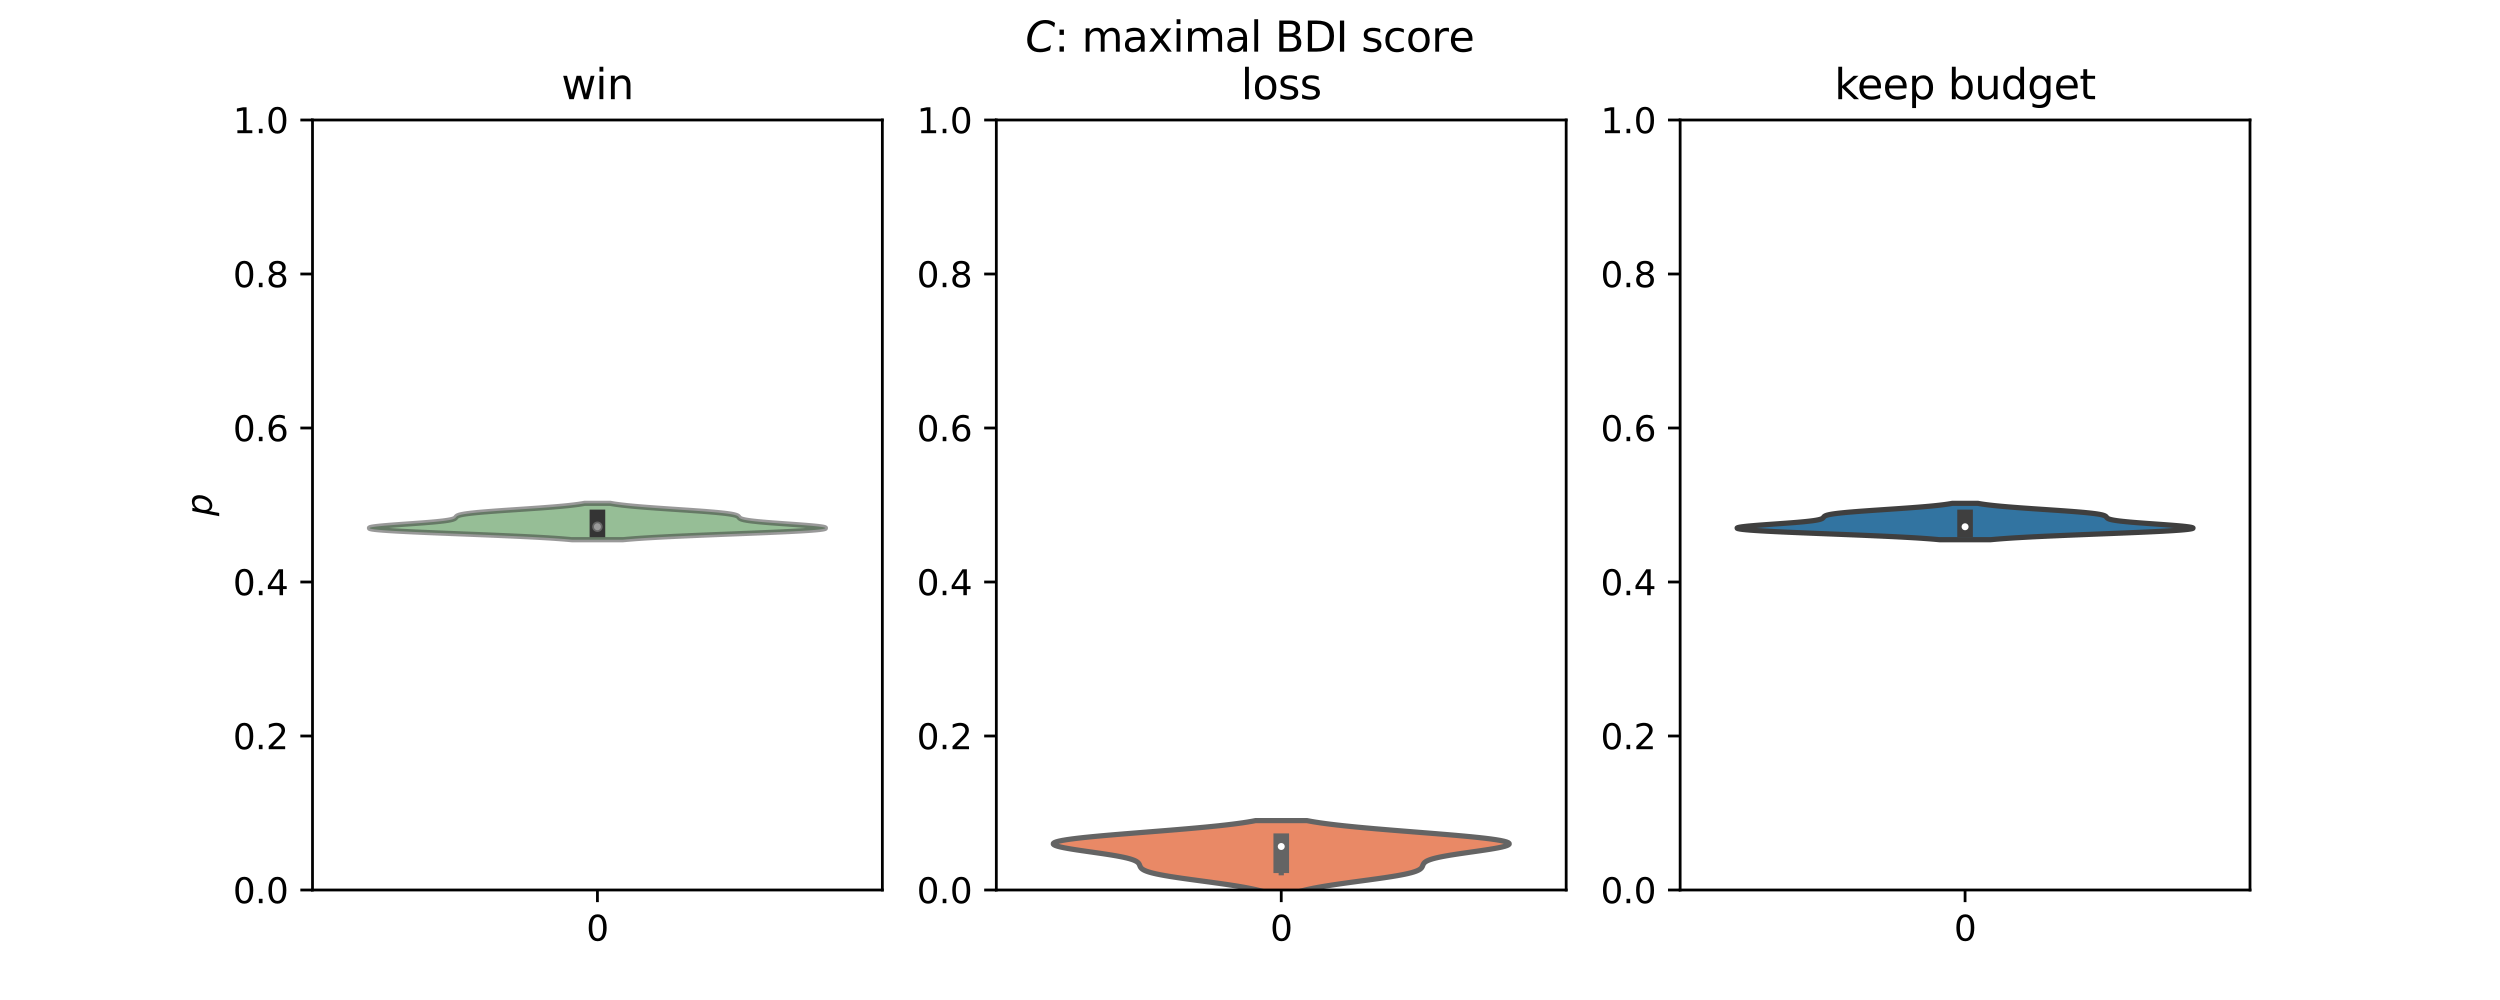 <?xml version="1.0" encoding="utf-8" standalone="no"?>
<!DOCTYPE svg PUBLIC "-//W3C//DTD SVG 1.1//EN"
  "http://www.w3.org/Graphics/SVG/1.1/DTD/svg11.dtd">
<svg xmlns:xlink="http://www.w3.org/1999/xlink" width="720pt" height="288pt" viewBox="0 0 720 288" xmlns="http://www.w3.org/2000/svg" version="1.1">
 <defs>
  <style type="text/css">*{stroke-linejoin: round; stroke-linecap: butt}</style>
 </defs>
 <g id="figure_1">
  <g id="patch_1">
   <path d="M 0 288 
L 720 288 
L 720 0 
L 0 0 
z
" style="fill: #ffffff"/>
  </g>
  <g id="axes_1">
   <g id="patch_2">
    <path d="M 90 256.32 
L 254.118 256.32 
L 254.118 34.56 
L 90 34.56 
z
" style="fill: #ffffff"/>
   </g>
   <g id="PolyCollection_1">
    <defs>
     <path id="m708aac7526" d="M 179.43 -132.565 
L 164.688 -132.565 
L 163.564 -132.67 
L 162.317 -132.776 
L 160.942 -132.882 
L 159.435 -132.988 
L 157.794 -133.094 
L 156.018 -133.199 
L 154.109 -133.305 
L 152.071 -133.411 
L 149.909 -133.517 
L 147.632 -133.623 
L 145.25 -133.728 
L 142.776 -133.834 
L 140.227 -133.94 
L 137.62 -134.046 
L 134.975 -134.152 
L 132.315 -134.257 
L 129.663 -134.363 
L 127.044 -134.469 
L 124.483 -134.575 
L 122.005 -134.681 
L 119.637 -134.786 
L 117.404 -134.892 
L 115.328 -134.998 
L 113.431 -135.104 
L 111.734 -135.21 
L 110.252 -135.315 
L 109 -135.421 
L 107.988 -135.527 
L 107.222 -135.633 
L 106.705 -135.739 
L 106.437 -135.844 
L 106.412 -135.95 
L 106.622 -136.056 
L 107.054 -136.162 
L 107.694 -136.268 
L 108.523 -136.373 
L 109.52 -136.479 
L 110.661 -136.585 
L 111.923 -136.691 
L 113.28 -136.797 
L 114.705 -136.902 
L 116.173 -137.008 
L 117.657 -137.114 
L 119.134 -137.22 
L 120.58 -137.326 
L 121.975 -137.431 
L 123.3 -137.537 
L 124.538 -137.643 
L 125.678 -137.749 
L 126.708 -137.855 
L 127.624 -137.96 
L 128.422 -138.066 
L 129.102 -138.172 
L 129.668 -138.278 
L 130.126 -138.384 
L 130.486 -138.489 
L 130.76 -138.595 
L 130.961 -138.701 
L 131.106 -138.807 
L 131.212 -138.913 
L 131.297 -139.018 
L 131.379 -139.124 
L 131.478 -139.23 
L 131.61 -139.336 
L 131.793 -139.442 
L 132.041 -139.547 
L 132.369 -139.653 
L 132.788 -139.759 
L 133.307 -139.865 
L 133.933 -139.971 
L 134.67 -140.076 
L 135.518 -140.182 
L 136.477 -140.288 
L 137.543 -140.394 
L 138.71 -140.5 
L 139.969 -140.605 
L 141.311 -140.711 
L 142.723 -140.817 
L 144.194 -140.923 
L 145.709 -141.029 
L 147.256 -141.134 
L 148.818 -141.24 
L 150.384 -141.346 
L 151.939 -141.452 
L 153.47 -141.558 
L 154.967 -141.663 
L 156.418 -141.769 
L 157.815 -141.875 
L 159.15 -141.981 
L 160.417 -142.087 
L 161.61 -142.192 
L 162.727 -142.298 
L 163.765 -142.404 
L 164.724 -142.51 
L 165.604 -142.616 
L 166.406 -142.721 
L 167.133 -142.827 
L 167.788 -142.933 
L 168.374 -143.039 
L 175.744 -143.039 
L 175.744 -143.039 
L 176.33 -142.933 
L 176.984 -142.827 
L 177.711 -142.721 
L 178.514 -142.616 
L 179.393 -142.51 
L 180.352 -142.404 
L 181.39 -142.298 
L 182.507 -142.192 
L 183.701 -142.087 
L 184.967 -141.981 
L 186.302 -141.875 
L 187.699 -141.769 
L 189.151 -141.663 
L 190.647 -141.558 
L 192.179 -141.452 
L 193.734 -141.346 
L 195.299 -141.24 
L 196.862 -141.134 
L 198.408 -141.029 
L 199.924 -140.923 
L 201.395 -140.817 
L 202.807 -140.711 
L 204.149 -140.605 
L 205.408 -140.5 
L 206.575 -140.394 
L 207.641 -140.288 
L 208.6 -140.182 
L 209.448 -140.076 
L 210.185 -139.971 
L 210.81 -139.865 
L 211.329 -139.759 
L 211.748 -139.653 
L 212.076 -139.547 
L 212.325 -139.442 
L 212.508 -139.336 
L 212.64 -139.23 
L 212.738 -139.124 
L 212.821 -139.018 
L 212.906 -138.913 
L 213.012 -138.807 
L 213.157 -138.701 
L 213.358 -138.595 
L 213.632 -138.489 
L 213.991 -138.384 
L 214.45 -138.278 
L 215.015 -138.172 
L 215.695 -138.066 
L 216.493 -137.96 
L 217.409 -137.855 
L 218.44 -137.749 
L 219.58 -137.643 
L 220.818 -137.537 
L 222.143 -137.431 
L 223.537 -137.326 
L 224.983 -137.22 
L 226.46 -137.114 
L 227.945 -137.008 
L 229.412 -136.902 
L 230.838 -136.797 
L 232.194 -136.691 
L 233.456 -136.585 
L 234.598 -136.479 
L 235.595 -136.373 
L 236.423 -136.268 
L 237.063 -136.162 
L 237.496 -136.056 
L 237.706 -135.95 
L 237.681 -135.844 
L 237.413 -135.739 
L 236.896 -135.633 
L 236.13 -135.527 
L 235.118 -135.421 
L 233.865 -135.315 
L 232.384 -135.21 
L 230.686 -135.104 
L 228.79 -134.998 
L 226.714 -134.892 
L 224.48 -134.786 
L 222.112 -134.681 
L 219.635 -134.575 
L 217.074 -134.469 
L 214.454 -134.363 
L 211.802 -134.257 
L 209.142 -134.152 
L 206.498 -134.046 
L 203.891 -133.94 
L 201.342 -133.834 
L 198.868 -133.728 
L 196.486 -133.623 
L 194.209 -133.517 
L 192.047 -133.411 
L 190.008 -133.305 
L 188.1 -133.199 
L 186.324 -133.094 
L 184.683 -132.988 
L 183.176 -132.882 
L 181.801 -132.776 
L 180.554 -132.67 
L 179.43 -132.565 
z
" style="stroke: #343434; stroke-opacity: 0.5; stroke-width: 1.5"/>
    </defs>
    <g clip-path="url(#p7fe80b36e4)">
     <use xlink:href="#m708aac7526" x="0" y="288" style="fill: #2f7e2f; fill-opacity: 0.5; stroke: #343434; stroke-opacity: 0.5; stroke-width: 1.5"/>
    </g>
   </g>
   <g id="matplotlib.axis_1">
    <g id="xtick_1">
     <g id="line2d_1">
      <defs>
       <path id="m5ef9afbf49" d="M 0 0 
L 0 3.5 
" style="stroke: #000000; stroke-width: 0.8"/>
      </defs>
      <g>
       <use xlink:href="#m5ef9afbf49" x="172.059" y="256.32" style="stroke: #000000; stroke-width: 0.8"/>
      </g>
     </g>
     <g id="text_1">
      <!-- 0 -->
      <g transform="translate(168.878 270.918) scale(0.1 -0.1)">
       <defs>
        <path id="DejaVuSans-30" d="M 2034 4250 
Q 1547 4250 1301 3770 
Q 1056 3291 1056 2328 
Q 1056 1369 1301 889 
Q 1547 409 2034 409 
Q 2525 409 2770 889 
Q 3016 1369 3016 2328 
Q 3016 3291 2770 3770 
Q 2525 4250 2034 4250 
z
M 2034 4750 
Q 2819 4750 3233 4129 
Q 3647 3509 3647 2328 
Q 3647 1150 3233 529 
Q 2819 -91 2034 -91 
Q 1250 -91 836 529 
Q 422 1150 422 2328 
Q 422 3509 836 4129 
Q 1250 4750 2034 4750 
z
" transform="scale(0.016)"/>
       </defs>
       <use xlink:href="#DejaVuSans-30"/>
      </g>
     </g>
    </g>
   </g>
   <g id="matplotlib.axis_2">
    <g id="ytick_1">
     <g id="line2d_2">
      <defs>
       <path id="m803ced5f83" d="M 0 0 
L -3.5 0 
" style="stroke: #000000; stroke-width: 0.8"/>
      </defs>
      <g>
       <use xlink:href="#m803ced5f83" x="90" y="256.32" style="stroke: #000000; stroke-width: 0.8"/>
      </g>
     </g>
     <g id="text_2">
      <!-- 0.0 -->
      <g transform="translate(67.097 260.119) scale(0.1 -0.1)">
       <defs>
        <path id="DejaVuSans-2e" d="M 684 794 
L 1344 794 
L 1344 0 
L 684 0 
L 684 794 
z
" transform="scale(0.016)"/>
       </defs>
       <use xlink:href="#DejaVuSans-30"/>
       <use xlink:href="#DejaVuSans-2e" x="63.623"/>
       <use xlink:href="#DejaVuSans-30" x="95.41"/>
      </g>
     </g>
    </g>
    <g id="ytick_2">
     <g id="line2d_3">
      <g>
       <use xlink:href="#m803ced5f83" x="90" y="211.968" style="stroke: #000000; stroke-width: 0.8"/>
      </g>
     </g>
     <g id="text_3">
      <!-- 0.2 -->
      <g transform="translate(67.097 215.767) scale(0.1 -0.1)">
       <defs>
        <path id="DejaVuSans-32" d="M 1228 531 
L 3431 531 
L 3431 0 
L 469 0 
L 469 531 
Q 828 903 1448 1529 
Q 2069 2156 2228 2338 
Q 2531 2678 2651 2914 
Q 2772 3150 2772 3378 
Q 2772 3750 2511 3984 
Q 2250 4219 1831 4219 
Q 1534 4219 1204 4116 
Q 875 4013 500 3803 
L 500 4441 
Q 881 4594 1212 4672 
Q 1544 4750 1819 4750 
Q 2544 4750 2975 4387 
Q 3406 4025 3406 3419 
Q 3406 3131 3298 2873 
Q 3191 2616 2906 2266 
Q 2828 2175 2409 1742 
Q 1991 1309 1228 531 
z
" transform="scale(0.016)"/>
       </defs>
       <use xlink:href="#DejaVuSans-30"/>
       <use xlink:href="#DejaVuSans-2e" x="63.623"/>
       <use xlink:href="#DejaVuSans-32" x="95.41"/>
      </g>
     </g>
    </g>
    <g id="ytick_3">
     <g id="line2d_4">
      <g>
       <use xlink:href="#m803ced5f83" x="90" y="167.616" style="stroke: #000000; stroke-width: 0.8"/>
      </g>
     </g>
     <g id="text_4">
      <!-- 0.4 -->
      <g transform="translate(67.097 171.415) scale(0.1 -0.1)">
       <defs>
        <path id="DejaVuSans-34" d="M 2419 4116 
L 825 1625 
L 2419 1625 
L 2419 4116 
z
M 2253 4666 
L 3047 4666 
L 3047 1625 
L 3713 1625 
L 3713 1100 
L 3047 1100 
L 3047 0 
L 2419 0 
L 2419 1100 
L 313 1100 
L 313 1709 
L 2253 4666 
z
" transform="scale(0.016)"/>
       </defs>
       <use xlink:href="#DejaVuSans-30"/>
       <use xlink:href="#DejaVuSans-2e" x="63.623"/>
       <use xlink:href="#DejaVuSans-34" x="95.41"/>
      </g>
     </g>
    </g>
    <g id="ytick_4">
     <g id="line2d_5">
      <g>
       <use xlink:href="#m803ced5f83" x="90" y="123.264" style="stroke: #000000; stroke-width: 0.8"/>
      </g>
     </g>
     <g id="text_5">
      <!-- 0.6 -->
      <g transform="translate(67.097 127.063) scale(0.1 -0.1)">
       <defs>
        <path id="DejaVuSans-36" d="M 2113 2584 
Q 1688 2584 1439 2293 
Q 1191 2003 1191 1497 
Q 1191 994 1439 701 
Q 1688 409 2113 409 
Q 2538 409 2786 701 
Q 3034 994 3034 1497 
Q 3034 2003 2786 2293 
Q 2538 2584 2113 2584 
z
M 3366 4563 
L 3366 3988 
Q 3128 4100 2886 4159 
Q 2644 4219 2406 4219 
Q 1781 4219 1451 3797 
Q 1122 3375 1075 2522 
Q 1259 2794 1537 2939 
Q 1816 3084 2150 3084 
Q 2853 3084 3261 2657 
Q 3669 2231 3669 1497 
Q 3669 778 3244 343 
Q 2819 -91 2113 -91 
Q 1303 -91 875 529 
Q 447 1150 447 2328 
Q 447 3434 972 4092 
Q 1497 4750 2381 4750 
Q 2619 4750 2861 4703 
Q 3103 4656 3366 4563 
z
" transform="scale(0.016)"/>
       </defs>
       <use xlink:href="#DejaVuSans-30"/>
       <use xlink:href="#DejaVuSans-2e" x="63.623"/>
       <use xlink:href="#DejaVuSans-36" x="95.41"/>
      </g>
     </g>
    </g>
    <g id="ytick_5">
     <g id="line2d_6">
      <g>
       <use xlink:href="#m803ced5f83" x="90" y="78.912" style="stroke: #000000; stroke-width: 0.8"/>
      </g>
     </g>
     <g id="text_6">
      <!-- 0.8 -->
      <g transform="translate(67.097 82.711) scale(0.1 -0.1)">
       <defs>
        <path id="DejaVuSans-38" d="M 2034 2216 
Q 1584 2216 1326 1975 
Q 1069 1734 1069 1313 
Q 1069 891 1326 650 
Q 1584 409 2034 409 
Q 2484 409 2743 651 
Q 3003 894 3003 1313 
Q 3003 1734 2745 1975 
Q 2488 2216 2034 2216 
z
M 1403 2484 
Q 997 2584 770 2862 
Q 544 3141 544 3541 
Q 544 4100 942 4425 
Q 1341 4750 2034 4750 
Q 2731 4750 3128 4425 
Q 3525 4100 3525 3541 
Q 3525 3141 3298 2862 
Q 3072 2584 2669 2484 
Q 3125 2378 3379 2068 
Q 3634 1759 3634 1313 
Q 3634 634 3220 271 
Q 2806 -91 2034 -91 
Q 1263 -91 848 271 
Q 434 634 434 1313 
Q 434 1759 690 2068 
Q 947 2378 1403 2484 
z
M 1172 3481 
Q 1172 3119 1398 2916 
Q 1625 2713 2034 2713 
Q 2441 2713 2670 2916 
Q 2900 3119 2900 3481 
Q 2900 3844 2670 4047 
Q 2441 4250 2034 4250 
Q 1625 4250 1398 4047 
Q 1172 3844 1172 3481 
z
" transform="scale(0.016)"/>
       </defs>
       <use xlink:href="#DejaVuSans-30"/>
       <use xlink:href="#DejaVuSans-2e" x="63.623"/>
       <use xlink:href="#DejaVuSans-38" x="95.41"/>
      </g>
     </g>
    </g>
    <g id="ytick_6">
     <g id="line2d_7">
      <g>
       <use xlink:href="#m803ced5f83" x="90" y="34.56" style="stroke: #000000; stroke-width: 0.8"/>
      </g>
     </g>
     <g id="text_7">
      <!-- 1.0 -->
      <g transform="translate(67.097 38.359) scale(0.1 -0.1)">
       <defs>
        <path id="DejaVuSans-31" d="M 794 531 
L 1825 531 
L 1825 4091 
L 703 3866 
L 703 4441 
L 1819 4666 
L 2450 4666 
L 2450 531 
L 3481 531 
L 3481 0 
L 794 0 
L 794 531 
z
" transform="scale(0.016)"/>
       </defs>
       <use xlink:href="#DejaVuSans-31"/>
       <use xlink:href="#DejaVuSans-2e" x="63.623"/>
       <use xlink:href="#DejaVuSans-30" x="95.41"/>
      </g>
     </g>
    </g>
    <g id="text_8">
     <!-- $p$ -->
     <g transform="translate(60.997 148.64) rotate(-90) scale(0.1 -0.1)">
      <defs>
       <path id="DejaVuSans-Oblique-70" d="M 3175 2156 
Q 3175 2616 2975 2859 
Q 2775 3103 2400 3103 
Q 2144 3103 1911 2972 
Q 1678 2841 1497 2591 
Q 1319 2344 1212 1994 
Q 1106 1644 1106 1300 
Q 1106 863 1306 627 
Q 1506 391 1875 391 
Q 2147 391 2380 519 
Q 2613 647 2778 891 
Q 2956 1147 3065 1494 
Q 3175 1841 3175 2156 
z
M 1394 2969 
Q 1625 3272 1939 3428 
Q 2253 3584 2638 3584 
Q 3175 3584 3472 3232 
Q 3769 2881 3769 2247 
Q 3769 1728 3584 1258 
Q 3400 788 3053 416 
Q 2822 169 2531 39 
Q 2241 -91 1919 -91 
Q 1547 -91 1294 64 
Q 1041 219 916 525 
L 556 -1331 
L -19 -1331 
L 922 3500 
L 1497 3500 
L 1394 2969 
z
" transform="scale(0.016)"/>
      </defs>
      <use xlink:href="#DejaVuSans-Oblique-70"/>
     </g>
    </g>
   </g>
   <g id="line2d_8">
    <path d="M 172.059 152.467 
L 172.059 147.929 
" clip-path="url(#p7fe80b36e4)" style="fill: none; stroke: #343434; stroke-width: 1.5; stroke-linecap: square"/>
   </g>
   <g id="line2d_9">
    <path d="M 172.059 152.467 
L 172.059 149.007 
" clip-path="url(#p7fe80b36e4)" style="fill: none; stroke: #343434; stroke-width: 4.5; stroke-linecap: square"/>
   </g>
   <g id="patch_3">
    <path d="M 90 256.32 
L 90 34.56 
" style="fill: none; stroke: #000000; stroke-width: 0.8; stroke-linejoin: miter; stroke-linecap: square"/>
   </g>
   <g id="patch_4">
    <path d="M 254.118 256.32 
L 254.118 34.56 
" style="fill: none; stroke: #000000; stroke-width: 0.8; stroke-linejoin: miter; stroke-linecap: square"/>
   </g>
   <g id="patch_5">
    <path d="M 90 256.32 
L 254.118 256.32 
" style="fill: none; stroke: #000000; stroke-width: 0.8; stroke-linejoin: miter; stroke-linecap: square"/>
   </g>
   <g id="patch_6">
    <path d="M 90 34.56 
L 254.118 34.56 
" style="fill: none; stroke: #000000; stroke-width: 0.8; stroke-linejoin: miter; stroke-linecap: square"/>
   </g>
   <g id="PathCollection_1">
    <defs>
     <path id="mc8fe4b1d59" d="M 0 1.5 
C 0.398 1.5 0.779 1.342 1.061 1.061 
C 1.342 0.779 1.5 0.398 1.5 0 
C 1.5 -0.398 1.342 -0.779 1.061 -1.061 
C 0.779 -1.342 0.398 -1.5 0 -1.5 
C -0.398 -1.5 -0.779 -1.342 -1.061 -1.061 
C -1.342 -0.779 -1.5 -0.398 -1.5 0 
C -1.5 0.398 -1.342 0.779 -1.061 1.061 
C -0.779 1.342 -0.398 1.5 0 1.5 
z
" style="stroke: #343434; stroke-opacity: 0.5"/>
    </defs>
    <g clip-path="url(#p7fe80b36e4)">
     <use xlink:href="#mc8fe4b1d59" x="172.059" y="151.705" style="fill: #ffffff; fill-opacity: 0.5; stroke: #343434; stroke-opacity: 0.5"/>
    </g>
   </g>
   <g id="text_9">
    <!-- win -->
    <g transform="translate(161.683 28.56) scale(0.12 -0.12)">
     <defs>
      <path id="DejaVuSans-77" d="M 269 3500 
L 844 3500 
L 1563 769 
L 2278 3500 
L 2956 3500 
L 3675 769 
L 4391 3500 
L 4966 3500 
L 4050 0 
L 3372 0 
L 2619 2869 
L 1863 0 
L 1184 0 
L 269 3500 
z
" transform="scale(0.016)"/>
      <path id="DejaVuSans-69" d="M 603 3500 
L 1178 3500 
L 1178 0 
L 603 0 
L 603 3500 
z
M 603 4863 
L 1178 4863 
L 1178 4134 
L 603 4134 
L 603 4863 
z
" transform="scale(0.016)"/>
      <path id="DejaVuSans-6e" d="M 3513 2113 
L 3513 0 
L 2938 0 
L 2938 2094 
Q 2938 2591 2744 2837 
Q 2550 3084 2163 3084 
Q 1697 3084 1428 2787 
Q 1159 2491 1159 1978 
L 1159 0 
L 581 0 
L 581 3500 
L 1159 3500 
L 1159 2956 
Q 1366 3272 1645 3428 
Q 1925 3584 2291 3584 
Q 2894 3584 3203 3211 
Q 3513 2838 3513 2113 
z
" transform="scale(0.016)"/>
     </defs>
     <use xlink:href="#DejaVuSans-77"/>
     <use xlink:href="#DejaVuSans-69" x="81.787"/>
     <use xlink:href="#DejaVuSans-6e" x="109.57"/>
    </g>
   </g>
  </g>
  <g id="axes_2">
   <g id="patch_7">
    <path d="M 286.941 256.32 
L 451.059 256.32 
L 451.059 34.56 
L 286.941 34.56 
z
" style="fill: #ffffff"/>
   </g>
   <g id="PolyCollection_2">
    <defs>
     <path id="mb34eddde68" d="M 372.685 -30.723 
L 365.315 -30.723 
L 364.729 -30.934 
L 364.074 -31.146 
L 363.348 -31.357 
L 362.545 -31.569 
L 361.665 -31.781 
L 360.707 -31.992 
L 359.668 -32.204 
L 358.552 -32.415 
L 357.358 -32.627 
L 356.092 -32.839 
L 354.757 -33.05 
L 353.36 -33.262 
L 351.908 -33.473 
L 350.411 -33.685 
L 348.88 -33.897 
L 347.325 -34.108 
L 345.76 -34.32 
L 344.197 -34.531 
L 342.651 -34.743 
L 341.135 -34.955 
L 339.664 -35.166 
L 338.252 -35.378 
L 336.91 -35.589 
L 335.651 -35.801 
L 334.484 -36.013 
L 333.418 -36.224 
L 332.459 -36.436 
L 331.611 -36.647 
L 330.874 -36.859 
L 330.249 -37.07 
L 329.729 -37.282 
L 329.31 -37.494 
L 328.982 -37.705 
L 328.734 -37.917 
L 328.551 -38.128 
L 328.419 -38.34 
L 328.321 -38.552 
L 328.238 -38.763 
L 328.153 -38.975 
L 328.047 -39.186 
L 327.902 -39.398 
L 327.701 -39.61 
L 327.427 -39.821 
L 327.067 -40.033 
L 326.609 -40.244 
L 326.043 -40.456 
L 325.363 -40.668 
L 324.566 -40.879 
L 323.65 -41.091 
L 322.619 -41.302 
L 321.479 -41.514 
L 320.241 -41.726 
L 318.916 -41.937 
L 317.522 -42.149 
L 316.075 -42.36 
L 314.599 -42.572 
L 313.114 -42.784 
L 311.646 -42.995 
L 310.221 -43.207 
L 308.865 -43.418 
L 307.603 -43.63 
L 306.461 -43.842 
L 305.464 -44.053 
L 304.636 -44.265 
L 303.996 -44.476 
L 303.563 -44.688 
L 303.353 -44.9 
L 303.378 -45.111 
L 303.646 -45.323 
L 304.163 -45.534 
L 304.929 -45.746 
L 305.941 -45.958 
L 307.193 -46.169 
L 308.675 -46.381 
L 310.373 -46.592 
L 312.269 -46.804 
L 314.345 -47.016 
L 316.578 -47.227 
L 318.946 -47.439 
L 321.424 -47.65 
L 323.985 -47.862 
L 326.604 -48.074 
L 329.257 -48.285 
L 331.917 -48.497 
L 334.561 -48.708 
L 337.168 -48.92 
L 339.717 -49.132 
L 342.191 -49.343 
L 344.573 -49.555 
L 346.85 -49.766 
L 349.012 -49.978 
L 351.05 -50.189 
L 352.959 -50.401 
L 354.735 -50.613 
L 356.376 -50.824 
L 357.883 -51.036 
L 359.258 -51.247 
L 360.505 -51.459 
L 361.629 -51.671 
L 376.371 -51.671 
L 376.371 -51.671 
L 377.495 -51.459 
L 378.742 -51.247 
L 380.117 -51.036 
L 381.624 -50.824 
L 383.265 -50.613 
L 385.041 -50.401 
L 386.95 -50.189 
L 388.988 -49.978 
L 391.15 -49.766 
L 393.427 -49.555 
L 395.809 -49.343 
L 398.283 -49.132 
L 400.832 -48.92 
L 403.439 -48.708 
L 406.083 -48.497 
L 408.743 -48.285 
L 411.396 -48.074 
L 414.015 -47.862 
L 416.576 -47.65 
L 419.054 -47.439 
L 421.422 -47.227 
L 423.655 -47.016 
L 425.731 -46.804 
L 427.627 -46.592 
L 429.325 -46.381 
L 430.807 -46.169 
L 432.059 -45.958 
L 433.071 -45.746 
L 433.837 -45.534 
L 434.354 -45.323 
L 434.622 -45.111 
L 434.647 -44.9 
L 434.437 -44.688 
L 434.004 -44.476 
L 433.364 -44.265 
L 432.536 -44.053 
L 431.539 -43.842 
L 430.397 -43.63 
L 429.135 -43.418 
L 427.779 -43.207 
L 426.354 -42.995 
L 424.886 -42.784 
L 423.401 -42.572 
L 421.925 -42.36 
L 420.478 -42.149 
L 419.084 -41.937 
L 417.759 -41.726 
L 416.521 -41.514 
L 415.381 -41.302 
L 414.35 -41.091 
L 413.434 -40.879 
L 412.637 -40.668 
L 411.957 -40.456 
L 411.391 -40.244 
L 410.933 -40.033 
L 410.573 -39.821 
L 410.299 -39.61 
L 410.098 -39.398 
L 409.953 -39.186 
L 409.847 -38.975 
L 409.762 -38.763 
L 409.679 -38.552 
L 409.581 -38.34 
L 409.449 -38.128 
L 409.266 -37.917 
L 409.018 -37.705 
L 408.69 -37.494 
L 408.271 -37.282 
L 407.751 -37.07 
L 407.126 -36.859 
L 406.389 -36.647 
L 405.541 -36.436 
L 404.582 -36.224 
L 403.516 -36.013 
L 402.349 -35.801 
L 401.09 -35.589 
L 399.748 -35.378 
L 398.336 -35.166 
L 396.865 -34.955 
L 395.349 -34.743 
L 393.803 -34.531 
L 392.24 -34.32 
L 390.675 -34.108 
L 389.12 -33.897 
L 387.589 -33.685 
L 386.092 -33.473 
L 384.64 -33.262 
L 383.243 -33.05 
L 381.908 -32.839 
L 380.642 -32.627 
L 379.448 -32.415 
L 378.332 -32.204 
L 377.293 -31.992 
L 376.335 -31.781 
L 375.455 -31.569 
L 374.652 -31.357 
L 373.926 -31.146 
L 373.271 -30.934 
L 372.685 -30.723 
z
" style="stroke: #646464; stroke-width: 1.5"/>
    </defs>
    <g clip-path="url(#pac7528970d)">
     <use xlink:href="#mb34eddde68" x="0" y="288" style="fill: #e98966; stroke: #646464; stroke-width: 1.5"/>
    </g>
   </g>
   <g id="matplotlib.axis_3">
    <g id="xtick_2">
     <g id="line2d_10">
      <g>
       <use xlink:href="#m5ef9afbf49" x="369" y="256.32" style="stroke: #000000; stroke-width: 0.8"/>
      </g>
     </g>
     <g id="text_10">
      <!-- 0 -->
      <g transform="translate(365.819 270.918) scale(0.1 -0.1)">
       <use xlink:href="#DejaVuSans-30"/>
      </g>
     </g>
    </g>
   </g>
   <g id="matplotlib.axis_4">
    <g id="ytick_7">
     <g id="line2d_11">
      <g>
       <use xlink:href="#m803ced5f83" x="286.941" y="256.32" style="stroke: #000000; stroke-width: 0.8"/>
      </g>
     </g>
     <g id="text_11">
      <!-- 0.0 -->
      <g transform="translate(264.038 260.119) scale(0.1 -0.1)">
       <use xlink:href="#DejaVuSans-30"/>
       <use xlink:href="#DejaVuSans-2e" x="63.623"/>
       <use xlink:href="#DejaVuSans-30" x="95.41"/>
      </g>
     </g>
    </g>
    <g id="ytick_8">
     <g id="line2d_12">
      <g>
       <use xlink:href="#m803ced5f83" x="286.941" y="211.968" style="stroke: #000000; stroke-width: 0.8"/>
      </g>
     </g>
     <g id="text_12">
      <!-- 0.2 -->
      <g transform="translate(264.038 215.767) scale(0.1 -0.1)">
       <use xlink:href="#DejaVuSans-30"/>
       <use xlink:href="#DejaVuSans-2e" x="63.623"/>
       <use xlink:href="#DejaVuSans-32" x="95.41"/>
      </g>
     </g>
    </g>
    <g id="ytick_9">
     <g id="line2d_13">
      <g>
       <use xlink:href="#m803ced5f83" x="286.941" y="167.616" style="stroke: #000000; stroke-width: 0.8"/>
      </g>
     </g>
     <g id="text_13">
      <!-- 0.4 -->
      <g transform="translate(264.038 171.415) scale(0.1 -0.1)">
       <use xlink:href="#DejaVuSans-30"/>
       <use xlink:href="#DejaVuSans-2e" x="63.623"/>
       <use xlink:href="#DejaVuSans-34" x="95.41"/>
      </g>
     </g>
    </g>
    <g id="ytick_10">
     <g id="line2d_14">
      <g>
       <use xlink:href="#m803ced5f83" x="286.941" y="123.264" style="stroke: #000000; stroke-width: 0.8"/>
      </g>
     </g>
     <g id="text_14">
      <!-- 0.6 -->
      <g transform="translate(264.038 127.063) scale(0.1 -0.1)">
       <use xlink:href="#DejaVuSans-30"/>
       <use xlink:href="#DejaVuSans-2e" x="63.623"/>
       <use xlink:href="#DejaVuSans-36" x="95.41"/>
      </g>
     </g>
    </g>
    <g id="ytick_11">
     <g id="line2d_15">
      <g>
       <use xlink:href="#m803ced5f83" x="286.941" y="78.912" style="stroke: #000000; stroke-width: 0.8"/>
      </g>
     </g>
     <g id="text_15">
      <!-- 0.8 -->
      <g transform="translate(264.038 82.711) scale(0.1 -0.1)">
       <use xlink:href="#DejaVuSans-30"/>
       <use xlink:href="#DejaVuSans-2e" x="63.623"/>
       <use xlink:href="#DejaVuSans-38" x="95.41"/>
      </g>
     </g>
    </g>
    <g id="ytick_12">
     <g id="line2d_16">
      <g>
       <use xlink:href="#m803ced5f83" x="286.941" y="34.56" style="stroke: #000000; stroke-width: 0.8"/>
      </g>
     </g>
     <g id="text_16">
      <!-- 1.0 -->
      <g transform="translate(264.038 38.359) scale(0.1 -0.1)">
       <use xlink:href="#DejaVuSans-31"/>
       <use xlink:href="#DejaVuSans-2e" x="63.623"/>
       <use xlink:href="#DejaVuSans-30" x="95.41"/>
      </g>
     </g>
    </g>
   </g>
   <g id="line2d_17">
    <path d="M 369 251.342 
L 369 242.265 
" clip-path="url(#pac7528970d)" style="fill: none; stroke: #646464; stroke-width: 1.5; stroke-linecap: square"/>
   </g>
   <g id="line2d_18">
    <path d="M 369 249.187 
L 369 242.265 
" clip-path="url(#pac7528970d)" style="fill: none; stroke: #646464; stroke-width: 4.5; stroke-linecap: square"/>
   </g>
   <g id="patch_8">
    <path d="M 286.941 256.32 
L 286.941 34.56 
" style="fill: none; stroke: #000000; stroke-width: 0.8; stroke-linejoin: miter; stroke-linecap: square"/>
   </g>
   <g id="patch_9">
    <path d="M 451.059 256.32 
L 451.059 34.56 
" style="fill: none; stroke: #000000; stroke-width: 0.8; stroke-linejoin: miter; stroke-linecap: square"/>
   </g>
   <g id="patch_10">
    <path d="M 286.941 256.32 
L 451.059 256.32 
" style="fill: none; stroke: #000000; stroke-width: 0.8; stroke-linejoin: miter; stroke-linecap: square"/>
   </g>
   <g id="patch_11">
    <path d="M 286.941 34.56 
L 451.059 34.56 
" style="fill: none; stroke: #000000; stroke-width: 0.8; stroke-linejoin: miter; stroke-linecap: square"/>
   </g>
   <g id="PathCollection_2">
    <defs>
     <path id="m7b258ab037" d="M 0 1.5 
C 0.398 1.5 0.779 1.342 1.061 1.061 
C 1.342 0.779 1.5 0.398 1.5 0 
C 1.5 -0.398 1.342 -0.779 1.061 -1.061 
C 0.779 -1.342 0.398 -1.5 0 -1.5 
C -0.398 -1.5 -0.779 -1.342 -1.061 -1.061 
C -1.342 -0.779 -1.5 -0.398 -1.5 0 
C -1.5 0.398 -1.342 0.779 -1.061 1.061 
C -0.779 1.342 -0.398 1.5 0 1.5 
z
" style="stroke: #646464"/>
    </defs>
    <g clip-path="url(#pac7528970d)">
     <use xlink:href="#m7b258ab037" x="369" y="243.79" style="fill: #ffffff; stroke: #646464"/>
    </g>
   </g>
   <g id="text_17">
    <!-- loss -->
    <g transform="translate(357.411 28.56) scale(0.12 -0.12)">
     <defs>
      <path id="DejaVuSans-6c" d="M 603 4863 
L 1178 4863 
L 1178 0 
L 603 0 
L 603 4863 
z
" transform="scale(0.016)"/>
      <path id="DejaVuSans-6f" d="M 1959 3097 
Q 1497 3097 1228 2736 
Q 959 2375 959 1747 
Q 959 1119 1226 758 
Q 1494 397 1959 397 
Q 2419 397 2687 759 
Q 2956 1122 2956 1747 
Q 2956 2369 2687 2733 
Q 2419 3097 1959 3097 
z
M 1959 3584 
Q 2709 3584 3137 3096 
Q 3566 2609 3566 1747 
Q 3566 888 3137 398 
Q 2709 -91 1959 -91 
Q 1206 -91 779 398 
Q 353 888 353 1747 
Q 353 2609 779 3096 
Q 1206 3584 1959 3584 
z
" transform="scale(0.016)"/>
      <path id="DejaVuSans-73" d="M 2834 3397 
L 2834 2853 
Q 2591 2978 2328 3040 
Q 2066 3103 1784 3103 
Q 1356 3103 1142 2972 
Q 928 2841 928 2578 
Q 928 2378 1081 2264 
Q 1234 2150 1697 2047 
L 1894 2003 
Q 2506 1872 2764 1633 
Q 3022 1394 3022 966 
Q 3022 478 2636 193 
Q 2250 -91 1575 -91 
Q 1294 -91 989 -36 
Q 684 19 347 128 
L 347 722 
Q 666 556 975 473 
Q 1284 391 1588 391 
Q 1994 391 2212 530 
Q 2431 669 2431 922 
Q 2431 1156 2273 1281 
Q 2116 1406 1581 1522 
L 1381 1569 
Q 847 1681 609 1914 
Q 372 2147 372 2553 
Q 372 3047 722 3315 
Q 1072 3584 1716 3584 
Q 2034 3584 2315 3537 
Q 2597 3491 2834 3397 
z
" transform="scale(0.016)"/>
     </defs>
     <use xlink:href="#DejaVuSans-6c"/>
     <use xlink:href="#DejaVuSans-6f" x="27.783"/>
     <use xlink:href="#DejaVuSans-73" x="88.965"/>
     <use xlink:href="#DejaVuSans-73" x="141.064"/>
    </g>
   </g>
  </g>
  <g id="axes_3">
   <g id="patch_12">
    <path d="M 483.882 256.32 
L 648 256.32 
L 648 34.56 
L 483.882 34.56 
z
" style="fill: #ffffff"/>
   </g>
   <g id="PolyCollection_3">
    <defs>
     <path id="mb642eaccef" d="M 573.312 -132.565 
L 558.57 -132.565 
L 557.446 -132.67 
L 556.199 -132.776 
L 554.824 -132.882 
L 553.317 -132.988 
L 551.676 -133.094 
L 549.9 -133.199 
L 547.992 -133.305 
L 545.953 -133.411 
L 543.791 -133.517 
L 541.514 -133.623 
L 539.132 -133.728 
L 536.658 -133.834 
L 534.109 -133.94 
L 531.502 -134.046 
L 528.858 -134.152 
L 526.198 -134.257 
L 523.546 -134.363 
L 520.926 -134.469 
L 518.365 -134.575 
L 515.888 -134.681 
L 513.52 -134.786 
L 511.286 -134.892 
L 509.21 -134.998 
L 507.314 -135.104 
L 505.616 -135.21 
L 504.135 -135.315 
L 502.882 -135.421 
L 501.87 -135.527 
L 501.104 -135.633 
L 500.587 -135.739 
L 500.319 -135.844 
L 500.294 -135.95 
L 500.504 -136.056 
L 500.937 -136.162 
L 501.577 -136.268 
L 502.405 -136.373 
L 503.402 -136.479 
L 504.544 -136.585 
L 505.806 -136.691 
L 507.162 -136.797 
L 508.588 -136.902 
L 510.055 -137.008 
L 511.54 -137.114 
L 513.017 -137.22 
L 514.463 -137.326 
L 515.857 -137.431 
L 517.182 -137.537 
L 518.42 -137.643 
L 519.56 -137.749 
L 520.591 -137.855 
L 521.507 -137.96 
L 522.305 -138.066 
L 522.985 -138.172 
L 523.55 -138.278 
L 524.009 -138.384 
L 524.368 -138.489 
L 524.642 -138.595 
L 524.843 -138.701 
L 524.988 -138.807 
L 525.094 -138.913 
L 525.179 -139.018 
L 525.262 -139.124 
L 525.36 -139.23 
L 525.492 -139.336 
L 525.675 -139.442 
L 525.924 -139.547 
L 526.252 -139.653 
L 526.671 -139.759 
L 527.19 -139.865 
L 527.815 -139.971 
L 528.552 -140.076 
L 529.4 -140.182 
L 530.359 -140.288 
L 531.425 -140.394 
L 532.592 -140.5 
L 533.851 -140.605 
L 535.193 -140.711 
L 536.605 -140.817 
L 538.076 -140.923 
L 539.592 -141.029 
L 541.138 -141.134 
L 542.701 -141.24 
L 544.266 -141.346 
L 545.821 -141.452 
L 547.353 -141.558 
L 548.849 -141.663 
L 550.301 -141.769 
L 551.698 -141.875 
L 553.033 -141.981 
L 554.299 -142.087 
L 555.493 -142.192 
L 556.61 -142.298 
L 557.648 -142.404 
L 558.607 -142.51 
L 559.486 -142.616 
L 560.289 -142.721 
L 561.016 -142.827 
L 561.67 -142.933 
L 562.256 -143.039 
L 569.626 -143.039 
L 569.626 -143.039 
L 570.212 -142.933 
L 570.867 -142.827 
L 571.594 -142.721 
L 572.396 -142.616 
L 573.276 -142.51 
L 574.235 -142.404 
L 575.273 -142.298 
L 576.39 -142.192 
L 577.583 -142.087 
L 578.85 -141.981 
L 580.185 -141.875 
L 581.582 -141.769 
L 583.033 -141.663 
L 584.53 -141.558 
L 586.061 -141.452 
L 587.616 -141.346 
L 589.182 -141.24 
L 590.744 -141.134 
L 592.291 -141.029 
L 593.806 -140.923 
L 595.277 -140.817 
L 596.689 -140.711 
L 598.031 -140.605 
L 599.29 -140.5 
L 600.457 -140.394 
L 601.523 -140.288 
L 602.482 -140.182 
L 603.33 -140.076 
L 604.067 -139.971 
L 604.693 -139.865 
L 605.212 -139.759 
L 605.631 -139.653 
L 605.959 -139.547 
L 606.207 -139.442 
L 606.39 -139.336 
L 606.522 -139.23 
L 606.621 -139.124 
L 606.703 -139.018 
L 606.788 -138.913 
L 606.894 -138.807 
L 607.039 -138.701 
L 607.24 -138.595 
L 607.514 -138.489 
L 607.874 -138.384 
L 608.332 -138.278 
L 608.898 -138.172 
L 609.578 -138.066 
L 610.376 -137.96 
L 611.292 -137.855 
L 612.322 -137.749 
L 613.462 -137.643 
L 614.7 -137.537 
L 616.025 -137.431 
L 617.42 -137.326 
L 618.866 -137.22 
L 620.343 -137.114 
L 621.827 -137.008 
L 623.295 -136.902 
L 624.72 -136.797 
L 626.077 -136.691 
L 627.339 -136.585 
L 628.48 -136.479 
L 629.477 -136.373 
L 630.306 -136.268 
L 630.946 -136.162 
L 631.378 -136.056 
L 631.588 -135.95 
L 631.563 -135.844 
L 631.295 -135.739 
L 630.778 -135.633 
L 630.012 -135.527 
L 629 -135.421 
L 627.748 -135.315 
L 626.266 -135.21 
L 624.569 -135.104 
L 622.672 -134.998 
L 620.596 -134.892 
L 618.363 -134.786 
L 615.995 -134.681 
L 613.517 -134.575 
L 610.956 -134.469 
L 608.337 -134.363 
L 605.685 -134.257 
L 603.025 -134.152 
L 600.38 -134.046 
L 597.773 -133.94 
L 595.224 -133.834 
L 592.75 -133.728 
L 590.368 -133.623 
L 588.091 -133.517 
L 585.929 -133.411 
L 583.891 -133.305 
L 581.982 -133.199 
L 580.206 -133.094 
L 578.565 -132.988 
L 577.058 -132.882 
L 575.683 -132.776 
L 574.436 -132.67 
L 573.312 -132.565 
z
" style="stroke: #3f3f3f; stroke-width: 1.5"/>
    </defs>
    <g clip-path="url(#p542fc621c4)">
     <use xlink:href="#mb642eaccef" x="0" y="288" style="fill: #3274a1; stroke: #3f3f3f; stroke-width: 1.5"/>
    </g>
   </g>
   <g id="matplotlib.axis_5">
    <g id="xtick_3">
     <g id="line2d_19">
      <g>
       <use xlink:href="#m5ef9afbf49" x="565.941" y="256.32" style="stroke: #000000; stroke-width: 0.8"/>
      </g>
     </g>
     <g id="text_18">
      <!-- 0 -->
      <g transform="translate(562.76 270.918) scale(0.1 -0.1)">
       <use xlink:href="#DejaVuSans-30"/>
      </g>
     </g>
    </g>
   </g>
   <g id="matplotlib.axis_6">
    <g id="ytick_13">
     <g id="line2d_20">
      <g>
       <use xlink:href="#m803ced5f83" x="483.882" y="256.32" style="stroke: #000000; stroke-width: 0.8"/>
      </g>
     </g>
     <g id="text_19">
      <!-- 0.0 -->
      <g transform="translate(460.979 260.119) scale(0.1 -0.1)">
       <use xlink:href="#DejaVuSans-30"/>
       <use xlink:href="#DejaVuSans-2e" x="63.623"/>
       <use xlink:href="#DejaVuSans-30" x="95.41"/>
      </g>
     </g>
    </g>
    <g id="ytick_14">
     <g id="line2d_21">
      <g>
       <use xlink:href="#m803ced5f83" x="483.882" y="211.968" style="stroke: #000000; stroke-width: 0.8"/>
      </g>
     </g>
     <g id="text_20">
      <!-- 0.2 -->
      <g transform="translate(460.979 215.767) scale(0.1 -0.1)">
       <use xlink:href="#DejaVuSans-30"/>
       <use xlink:href="#DejaVuSans-2e" x="63.623"/>
       <use xlink:href="#DejaVuSans-32" x="95.41"/>
      </g>
     </g>
    </g>
    <g id="ytick_15">
     <g id="line2d_22">
      <g>
       <use xlink:href="#m803ced5f83" x="483.882" y="167.616" style="stroke: #000000; stroke-width: 0.8"/>
      </g>
     </g>
     <g id="text_21">
      <!-- 0.4 -->
      <g transform="translate(460.979 171.415) scale(0.1 -0.1)">
       <use xlink:href="#DejaVuSans-30"/>
       <use xlink:href="#DejaVuSans-2e" x="63.623"/>
       <use xlink:href="#DejaVuSans-34" x="95.41"/>
      </g>
     </g>
    </g>
    <g id="ytick_16">
     <g id="line2d_23">
      <g>
       <use xlink:href="#m803ced5f83" x="483.882" y="123.264" style="stroke: #000000; stroke-width: 0.8"/>
      </g>
     </g>
     <g id="text_22">
      <!-- 0.6 -->
      <g transform="translate(460.979 127.063) scale(0.1 -0.1)">
       <use xlink:href="#DejaVuSans-30"/>
       <use xlink:href="#DejaVuSans-2e" x="63.623"/>
       <use xlink:href="#DejaVuSans-36" x="95.41"/>
      </g>
     </g>
    </g>
    <g id="ytick_17">
     <g id="line2d_24">
      <g>
       <use xlink:href="#m803ced5f83" x="483.882" y="78.912" style="stroke: #000000; stroke-width: 0.8"/>
      </g>
     </g>
     <g id="text_23">
      <!-- 0.8 -->
      <g transform="translate(460.979 82.711) scale(0.1 -0.1)">
       <use xlink:href="#DejaVuSans-30"/>
       <use xlink:href="#DejaVuSans-2e" x="63.623"/>
       <use xlink:href="#DejaVuSans-38" x="95.41"/>
      </g>
     </g>
    </g>
    <g id="ytick_18">
     <g id="line2d_25">
      <g>
       <use xlink:href="#m803ced5f83" x="483.882" y="34.56" style="stroke: #000000; stroke-width: 0.8"/>
      </g>
     </g>
     <g id="text_24">
      <!-- 1.0 -->
      <g transform="translate(460.979 38.359) scale(0.1 -0.1)">
       <use xlink:href="#DejaVuSans-31"/>
       <use xlink:href="#DejaVuSans-2e" x="63.623"/>
       <use xlink:href="#DejaVuSans-30" x="95.41"/>
      </g>
     </g>
    </g>
   </g>
   <g id="line2d_26">
    <path d="M 565.941 152.467 
L 565.941 147.929 
" clip-path="url(#p542fc621c4)" style="fill: none; stroke: #3f3f3f; stroke-width: 1.5; stroke-linecap: square"/>
   </g>
   <g id="line2d_27">
    <path d="M 565.941 152.467 
L 565.941 149.007 
" clip-path="url(#p542fc621c4)" style="fill: none; stroke: #3f3f3f; stroke-width: 4.5; stroke-linecap: square"/>
   </g>
   <g id="patch_13">
    <path d="M 483.882 256.32 
L 483.882 34.56 
" style="fill: none; stroke: #000000; stroke-width: 0.8; stroke-linejoin: miter; stroke-linecap: square"/>
   </g>
   <g id="patch_14">
    <path d="M 648 256.32 
L 648 34.56 
" style="fill: none; stroke: #000000; stroke-width: 0.8; stroke-linejoin: miter; stroke-linecap: square"/>
   </g>
   <g id="patch_15">
    <path d="M 483.882 256.32 
L 648 256.32 
" style="fill: none; stroke: #000000; stroke-width: 0.8; stroke-linejoin: miter; stroke-linecap: square"/>
   </g>
   <g id="patch_16">
    <path d="M 483.882 34.56 
L 648 34.56 
" style="fill: none; stroke: #000000; stroke-width: 0.8; stroke-linejoin: miter; stroke-linecap: square"/>
   </g>
   <g id="PathCollection_3">
    <defs>
     <path id="m40df5315e3" d="M 0 1.5 
C 0.398 1.5 0.779 1.342 1.061 1.061 
C 1.342 0.779 1.5 0.398 1.5 0 
C 1.5 -0.398 1.342 -0.779 1.061 -1.061 
C 0.779 -1.342 0.398 -1.5 0 -1.5 
C -0.398 -1.5 -0.779 -1.342 -1.061 -1.061 
C -1.342 -0.779 -1.5 -0.398 -1.5 0 
C -1.5 0.398 -1.342 0.779 -1.061 1.061 
C -0.779 1.342 -0.398 1.5 0 1.5 
z
" style="stroke: #3f3f3f"/>
    </defs>
    <g clip-path="url(#p542fc621c4)">
     <use xlink:href="#m40df5315e3" x="565.941" y="151.705" style="fill: #ffffff; stroke: #3f3f3f"/>
    </g>
   </g>
   <g id="text_25">
    <!-- keep budget -->
    <g transform="translate(528.311 28.56) scale(0.12 -0.12)">
     <defs>
      <path id="DejaVuSans-6b" d="M 581 4863 
L 1159 4863 
L 1159 1991 
L 2875 3500 
L 3609 3500 
L 1753 1863 
L 3688 0 
L 2938 0 
L 1159 1709 
L 1159 0 
L 581 0 
L 581 4863 
z
" transform="scale(0.016)"/>
      <path id="DejaVuSans-65" d="M 3597 1894 
L 3597 1613 
L 953 1613 
Q 991 1019 1311 708 
Q 1631 397 2203 397 
Q 2534 397 2845 478 
Q 3156 559 3463 722 
L 3463 178 
Q 3153 47 2828 -22 
Q 2503 -91 2169 -91 
Q 1331 -91 842 396 
Q 353 884 353 1716 
Q 353 2575 817 3079 
Q 1281 3584 2069 3584 
Q 2775 3584 3186 3129 
Q 3597 2675 3597 1894 
z
M 3022 2063 
Q 3016 2534 2758 2815 
Q 2500 3097 2075 3097 
Q 1594 3097 1305 2825 
Q 1016 2553 972 2059 
L 3022 2063 
z
" transform="scale(0.016)"/>
      <path id="DejaVuSans-70" d="M 1159 525 
L 1159 -1331 
L 581 -1331 
L 581 3500 
L 1159 3500 
L 1159 2969 
Q 1341 3281 1617 3432 
Q 1894 3584 2278 3584 
Q 2916 3584 3314 3078 
Q 3713 2572 3713 1747 
Q 3713 922 3314 415 
Q 2916 -91 2278 -91 
Q 1894 -91 1617 61 
Q 1341 213 1159 525 
z
M 3116 1747 
Q 3116 2381 2855 2742 
Q 2594 3103 2138 3103 
Q 1681 3103 1420 2742 
Q 1159 2381 1159 1747 
Q 1159 1113 1420 752 
Q 1681 391 2138 391 
Q 2594 391 2855 752 
Q 3116 1113 3116 1747 
z
" transform="scale(0.016)"/>
      <path id="DejaVuSans-20" transform="scale(0.016)"/>
      <path id="DejaVuSans-62" d="M 3116 1747 
Q 3116 2381 2855 2742 
Q 2594 3103 2138 3103 
Q 1681 3103 1420 2742 
Q 1159 2381 1159 1747 
Q 1159 1113 1420 752 
Q 1681 391 2138 391 
Q 2594 391 2855 752 
Q 3116 1113 3116 1747 
z
M 1159 2969 
Q 1341 3281 1617 3432 
Q 1894 3584 2278 3584 
Q 2916 3584 3314 3078 
Q 3713 2572 3713 1747 
Q 3713 922 3314 415 
Q 2916 -91 2278 -91 
Q 1894 -91 1617 61 
Q 1341 213 1159 525 
L 1159 0 
L 581 0 
L 581 4863 
L 1159 4863 
L 1159 2969 
z
" transform="scale(0.016)"/>
      <path id="DejaVuSans-75" d="M 544 1381 
L 544 3500 
L 1119 3500 
L 1119 1403 
Q 1119 906 1312 657 
Q 1506 409 1894 409 
Q 2359 409 2629 706 
Q 2900 1003 2900 1516 
L 2900 3500 
L 3475 3500 
L 3475 0 
L 2900 0 
L 2900 538 
Q 2691 219 2414 64 
Q 2138 -91 1772 -91 
Q 1169 -91 856 284 
Q 544 659 544 1381 
z
M 1991 3584 
L 1991 3584 
z
" transform="scale(0.016)"/>
      <path id="DejaVuSans-64" d="M 2906 2969 
L 2906 4863 
L 3481 4863 
L 3481 0 
L 2906 0 
L 2906 525 
Q 2725 213 2448 61 
Q 2172 -91 1784 -91 
Q 1150 -91 751 415 
Q 353 922 353 1747 
Q 353 2572 751 3078 
Q 1150 3584 1784 3584 
Q 2172 3584 2448 3432 
Q 2725 3281 2906 2969 
z
M 947 1747 
Q 947 1113 1208 752 
Q 1469 391 1925 391 
Q 2381 391 2643 752 
Q 2906 1113 2906 1747 
Q 2906 2381 2643 2742 
Q 2381 3103 1925 3103 
Q 1469 3103 1208 2742 
Q 947 2381 947 1747 
z
" transform="scale(0.016)"/>
      <path id="DejaVuSans-67" d="M 2906 1791 
Q 2906 2416 2648 2759 
Q 2391 3103 1925 3103 
Q 1463 3103 1205 2759 
Q 947 2416 947 1791 
Q 947 1169 1205 825 
Q 1463 481 1925 481 
Q 2391 481 2648 825 
Q 2906 1169 2906 1791 
z
M 3481 434 
Q 3481 -459 3084 -895 
Q 2688 -1331 1869 -1331 
Q 1566 -1331 1297 -1286 
Q 1028 -1241 775 -1147 
L 775 -588 
Q 1028 -725 1275 -790 
Q 1522 -856 1778 -856 
Q 2344 -856 2625 -561 
Q 2906 -266 2906 331 
L 2906 616 
Q 2728 306 2450 153 
Q 2172 0 1784 0 
Q 1141 0 747 490 
Q 353 981 353 1791 
Q 353 2603 747 3093 
Q 1141 3584 1784 3584 
Q 2172 3584 2450 3431 
Q 2728 3278 2906 2969 
L 2906 3500 
L 3481 3500 
L 3481 434 
z
" transform="scale(0.016)"/>
      <path id="DejaVuSans-74" d="M 1172 4494 
L 1172 3500 
L 2356 3500 
L 2356 3053 
L 1172 3053 
L 1172 1153 
Q 1172 725 1289 603 
Q 1406 481 1766 481 
L 2356 481 
L 2356 0 
L 1766 0 
Q 1100 0 847 248 
Q 594 497 594 1153 
L 594 3053 
L 172 3053 
L 172 3500 
L 594 3500 
L 594 4494 
L 1172 4494 
z
" transform="scale(0.016)"/>
     </defs>
     <use xlink:href="#DejaVuSans-6b"/>
     <use xlink:href="#DejaVuSans-65" x="54.285"/>
     <use xlink:href="#DejaVuSans-65" x="115.809"/>
     <use xlink:href="#DejaVuSans-70" x="177.332"/>
     <use xlink:href="#DejaVuSans-20" x="240.809"/>
     <use xlink:href="#DejaVuSans-62" x="272.596"/>
     <use xlink:href="#DejaVuSans-75" x="336.072"/>
     <use xlink:href="#DejaVuSans-64" x="399.451"/>
     <use xlink:href="#DejaVuSans-67" x="462.928"/>
     <use xlink:href="#DejaVuSans-65" x="526.404"/>
     <use xlink:href="#DejaVuSans-74" x="587.928"/>
    </g>
   </g>
  </g>
  <g id="text_26">
   <!-- $C$: maximal BDI score -->
   <g transform="translate(295.32 14.878) scale(0.12 -0.12)">
    <defs>
     <path id="DejaVuSans-Oblique-43" d="M 4447 4306 
L 4319 3641 
Q 4019 3944 3683 4091 
Q 3347 4238 2956 4238 
Q 2422 4238 2017 3981 
Q 1613 3725 1319 3200 
Q 1131 2863 1032 2486 
Q 934 2109 934 1728 
Q 934 1091 1264 756 
Q 1594 422 2222 422 
Q 2656 422 3056 561 
Q 3456 700 3834 978 
L 3688 231 
Q 3316 72 2936 -9 
Q 2556 -91 2175 -91 
Q 1278 -91 773 396 
Q 269 884 269 1753 
Q 269 2309 461 2846 
Q 653 3384 1013 3828 
Q 1394 4300 1883 4525 
Q 2372 4750 3022 4750 
Q 3422 4750 3780 4639 
Q 4138 4528 4447 4306 
z
" transform="scale(0.016)"/>
     <path id="DejaVuSans-3a" d="M 750 794 
L 1409 794 
L 1409 0 
L 750 0 
L 750 794 
z
M 750 3309 
L 1409 3309 
L 1409 2516 
L 750 2516 
L 750 3309 
z
" transform="scale(0.016)"/>
     <path id="DejaVuSans-6d" d="M 3328 2828 
Q 3544 3216 3844 3400 
Q 4144 3584 4550 3584 
Q 5097 3584 5394 3201 
Q 5691 2819 5691 2113 
L 5691 0 
L 5113 0 
L 5113 2094 
Q 5113 2597 4934 2840 
Q 4756 3084 4391 3084 
Q 3944 3084 3684 2787 
Q 3425 2491 3425 1978 
L 3425 0 
L 2847 0 
L 2847 2094 
Q 2847 2600 2669 2842 
Q 2491 3084 2119 3084 
Q 1678 3084 1418 2786 
Q 1159 2488 1159 1978 
L 1159 0 
L 581 0 
L 581 3500 
L 1159 3500 
L 1159 2956 
Q 1356 3278 1631 3431 
Q 1906 3584 2284 3584 
Q 2666 3584 2933 3390 
Q 3200 3197 3328 2828 
z
" transform="scale(0.016)"/>
     <path id="DejaVuSans-61" d="M 2194 1759 
Q 1497 1759 1228 1600 
Q 959 1441 959 1056 
Q 959 750 1161 570 
Q 1363 391 1709 391 
Q 2188 391 2477 730 
Q 2766 1069 2766 1631 
L 2766 1759 
L 2194 1759 
z
M 3341 1997 
L 3341 0 
L 2766 0 
L 2766 531 
Q 2569 213 2275 61 
Q 1981 -91 1556 -91 
Q 1019 -91 701 211 
Q 384 513 384 1019 
Q 384 1609 779 1909 
Q 1175 2209 1959 2209 
L 2766 2209 
L 2766 2266 
Q 2766 2663 2505 2880 
Q 2244 3097 1772 3097 
Q 1472 3097 1187 3025 
Q 903 2953 641 2809 
L 641 3341 
Q 956 3463 1253 3523 
Q 1550 3584 1831 3584 
Q 2591 3584 2966 3190 
Q 3341 2797 3341 1997 
z
" transform="scale(0.016)"/>
     <path id="DejaVuSans-78" d="M 3513 3500 
L 2247 1797 
L 3578 0 
L 2900 0 
L 1881 1375 
L 863 0 
L 184 0 
L 1544 1831 
L 300 3500 
L 978 3500 
L 1906 2253 
L 2834 3500 
L 3513 3500 
z
" transform="scale(0.016)"/>
     <path id="DejaVuSans-42" d="M 1259 2228 
L 1259 519 
L 2272 519 
Q 2781 519 3026 730 
Q 3272 941 3272 1375 
Q 3272 1813 3026 2020 
Q 2781 2228 2272 2228 
L 1259 2228 
z
M 1259 4147 
L 1259 2741 
L 2194 2741 
Q 2656 2741 2882 2914 
Q 3109 3088 3109 3444 
Q 3109 3797 2882 3972 
Q 2656 4147 2194 4147 
L 1259 4147 
z
M 628 4666 
L 2241 4666 
Q 2963 4666 3353 4366 
Q 3744 4066 3744 3513 
Q 3744 3084 3544 2831 
Q 3344 2578 2956 2516 
Q 3422 2416 3680 2098 
Q 3938 1781 3938 1306 
Q 3938 681 3513 340 
Q 3088 0 2303 0 
L 628 0 
L 628 4666 
z
" transform="scale(0.016)"/>
     <path id="DejaVuSans-44" d="M 1259 4147 
L 1259 519 
L 2022 519 
Q 2988 519 3436 956 
Q 3884 1394 3884 2338 
Q 3884 3275 3436 3711 
Q 2988 4147 2022 4147 
L 1259 4147 
z
M 628 4666 
L 1925 4666 
Q 3281 4666 3915 4102 
Q 4550 3538 4550 2338 
Q 4550 1131 3912 565 
Q 3275 0 1925 0 
L 628 0 
L 628 4666 
z
" transform="scale(0.016)"/>
     <path id="DejaVuSans-49" d="M 628 4666 
L 1259 4666 
L 1259 0 
L 628 0 
L 628 4666 
z
" transform="scale(0.016)"/>
     <path id="DejaVuSans-63" d="M 3122 3366 
L 3122 2828 
Q 2878 2963 2633 3030 
Q 2388 3097 2138 3097 
Q 1578 3097 1268 2742 
Q 959 2388 959 1747 
Q 959 1106 1268 751 
Q 1578 397 2138 397 
Q 2388 397 2633 464 
Q 2878 531 3122 666 
L 3122 134 
Q 2881 22 2623 -34 
Q 2366 -91 2075 -91 
Q 1284 -91 818 406 
Q 353 903 353 1747 
Q 353 2603 823 3093 
Q 1294 3584 2113 3584 
Q 2378 3584 2631 3529 
Q 2884 3475 3122 3366 
z
" transform="scale(0.016)"/>
     <path id="DejaVuSans-72" d="M 2631 2963 
Q 2534 3019 2420 3045 
Q 2306 3072 2169 3072 
Q 1681 3072 1420 2755 
Q 1159 2438 1159 1844 
L 1159 0 
L 581 0 
L 581 3500 
L 1159 3500 
L 1159 2956 
Q 1341 3275 1631 3429 
Q 1922 3584 2338 3584 
Q 2397 3584 2469 3576 
Q 2541 3569 2628 3553 
L 2631 2963 
z
" transform="scale(0.016)"/>
    </defs>
    <use xlink:href="#DejaVuSans-Oblique-43" transform="translate(0 0.016)"/>
    <use xlink:href="#DejaVuSans-3a" transform="translate(69.824 0.016)"/>
    <use xlink:href="#DejaVuSans-20" transform="translate(103.516 0.016)"/>
    <use xlink:href="#DejaVuSans-6d" transform="translate(135.303 0.016)"/>
    <use xlink:href="#DejaVuSans-61" transform="translate(232.715 0.016)"/>
    <use xlink:href="#DejaVuSans-78" transform="translate(293.994 0.016)"/>
    <use xlink:href="#DejaVuSans-69" transform="translate(353.174 0.016)"/>
    <use xlink:href="#DejaVuSans-6d" transform="translate(380.957 0.016)"/>
    <use xlink:href="#DejaVuSans-61" transform="translate(478.369 0.016)"/>
    <use xlink:href="#DejaVuSans-6c" transform="translate(539.648 0.016)"/>
    <use xlink:href="#DejaVuSans-20" transform="translate(567.432 0.016)"/>
    <use xlink:href="#DejaVuSans-42" transform="translate(599.219 0.016)"/>
    <use xlink:href="#DejaVuSans-44" transform="translate(667.822 0.016)"/>
    <use xlink:href="#DejaVuSans-49" transform="translate(744.824 0.016)"/>
    <use xlink:href="#DejaVuSans-20" transform="translate(774.316 0.016)"/>
    <use xlink:href="#DejaVuSans-73" transform="translate(806.104 0.016)"/>
    <use xlink:href="#DejaVuSans-63" transform="translate(858.203 0.016)"/>
    <use xlink:href="#DejaVuSans-6f" transform="translate(913.184 0.016)"/>
    <use xlink:href="#DejaVuSans-72" transform="translate(974.365 0.016)"/>
    <use xlink:href="#DejaVuSans-65" transform="translate(1015.479 0.016)"/>
   </g>
  </g>
 </g>
 <defs>
  <clipPath id="p7fe80b36e4">
   <rect x="90" y="34.56" width="164.118" height="221.76"/>
  </clipPath>
  <clipPath id="pac7528970d">
   <rect x="286.941" y="34.56" width="164.118" height="221.76"/>
  </clipPath>
  <clipPath id="p542fc621c4">
   <rect x="483.882" y="34.56" width="164.118" height="221.76"/>
  </clipPath>
 </defs>
</svg>
